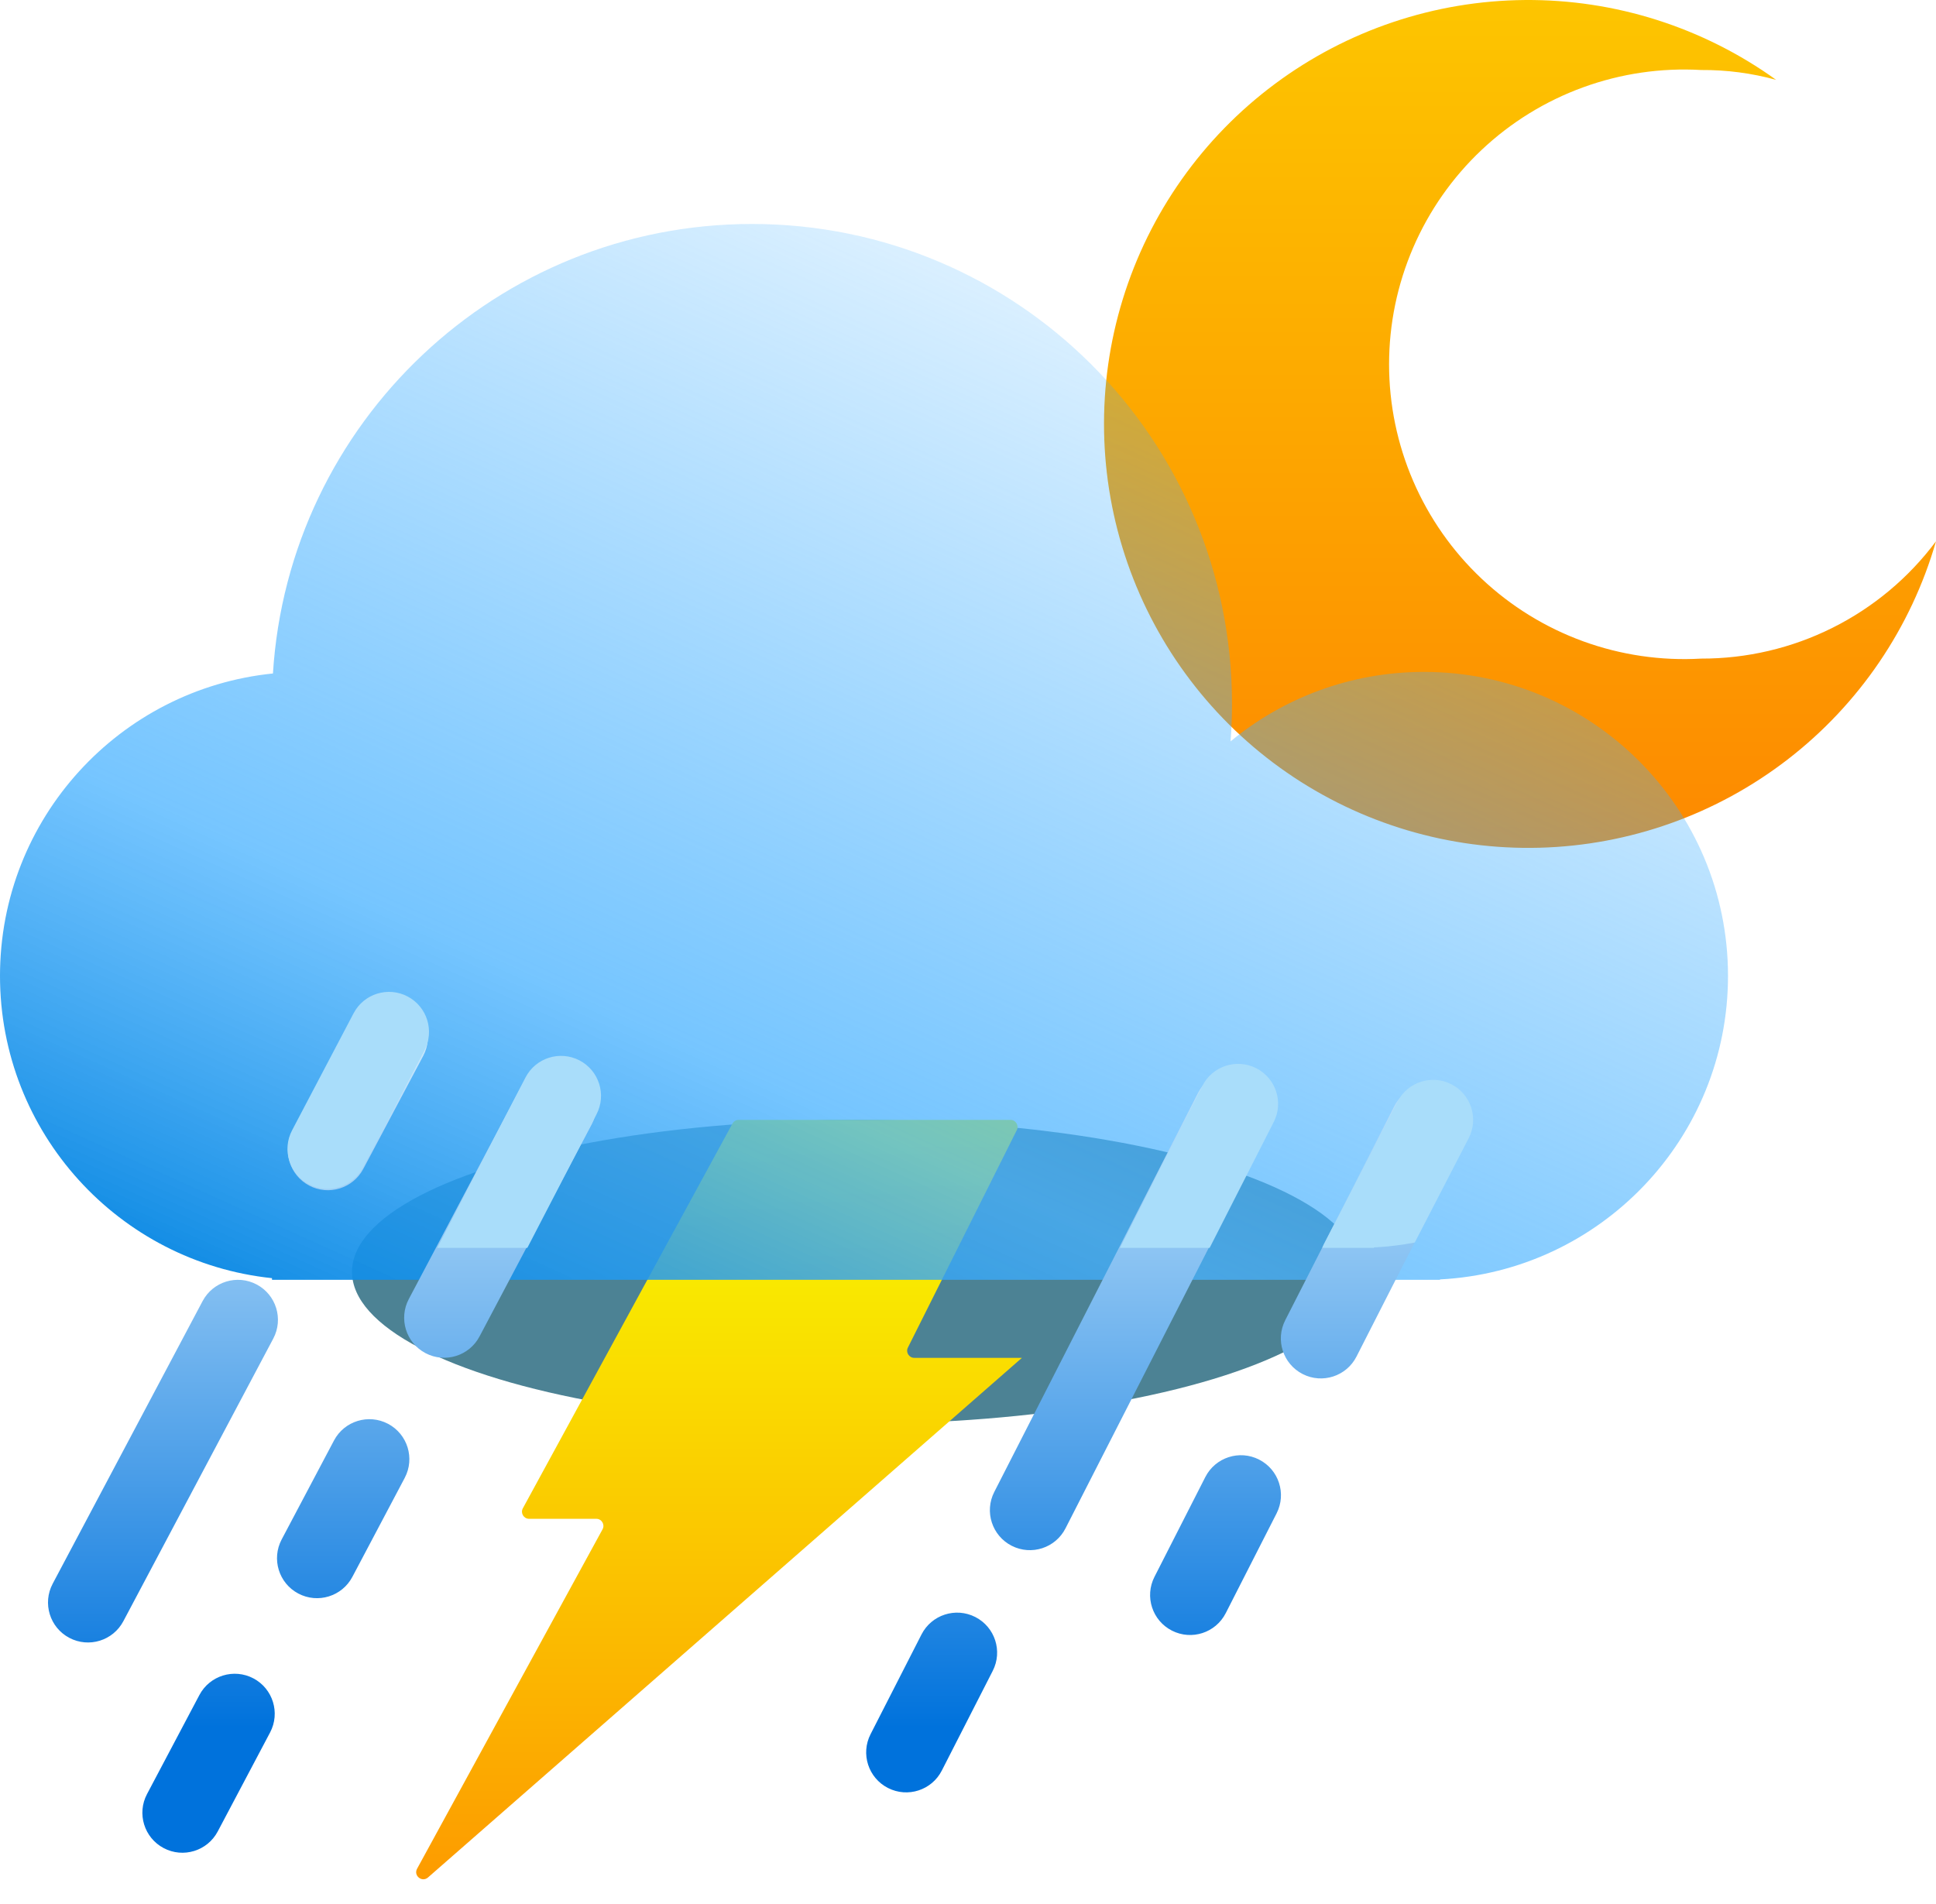 <svg width="121" height="119" viewBox="0 0 121 119" fill="none" xmlns="http://www.w3.org/2000/svg">
<g filter="url(#filter0_f_207_1723)">
<ellipse cx="53.5" cy="79.5" rx="31.5" ry="9.5" fill="#004E67" fill-opacity="0.7"/>
</g>
<path d="M32.678 94.282L45.779 70.232C45.857 70.089 46.006 70.001 46.169 70.001H63.153C63.483 70.001 63.697 70.348 63.55 70.643L56.744 84.233C56.596 84.528 56.811 84.876 57.141 84.876H63.871L26.75 117.357C26.377 117.683 25.83 117.245 26.068 116.81L37.659 95.595C37.82 95.299 37.606 94.938 37.269 94.938H33.068C32.731 94.938 32.517 94.578 32.678 94.282Z" fill="url(#paint0_linear_207_1723)"/>
<path d="M106.323 41.168C103.816 41.313 101.305 40.945 98.946 40.086C96.586 39.227 94.427 37.895 92.601 36.173C90.774 34.45 89.32 32.373 88.325 30.069C87.331 27.765 86.817 25.282 86.817 22.772C86.817 20.262 87.331 17.779 88.325 15.475C89.32 13.171 90.774 11.093 92.601 9.371C94.427 7.648 96.586 6.317 98.946 5.458C101.305 4.599 103.816 4.231 106.323 4.376C107.906 4.364 109.483 4.572 111.01 4.992C106.438 1.704 100.936 -0.045 95.303 0.001C89.67 0.046 84.198 1.883 79.68 5.246C75.162 8.608 71.832 13.321 70.174 18.701C68.517 24.081 68.616 29.849 70.459 35.168C72.302 40.488 75.792 45.083 80.423 48.288C85.055 51.492 90.587 53.139 96.218 52.991C101.85 52.842 107.287 50.905 111.743 47.461C116.199 44.017 119.441 39.244 121 33.834C119.296 36.117 117.081 37.969 114.532 39.242C111.984 40.516 109.172 41.175 106.323 41.168Z" fill="url(#paint1_linear_207_1723)"/>
<g filter="url(#filter1_bi_207_1723)">
<path fill-rule="evenodd" clip-rule="evenodd" d="M77 42C77 42.788 76.97 43.569 76.91 44.342C80.195 41.63 84.407 40 89 40C99.493 40 108 48.507 108 59C108 69.158 100.029 77.454 90 77.974V78H89H19H17V77.896C7.447 76.897 0 68.818 0 59C0 49.162 7.478 41.07 17.059 40.098C18.041 24.416 31.07 12 47 12C63.569 12 77 25.431 77 42Z" fill="url(#paint2_linear_207_1723)"/>
</g>
<path fill-rule="evenodd" clip-rule="evenodd" d="M25.414 62.622C26.634 63.269 27.098 64.782 26.451 66.002L22.703 73.069C22.056 74.289 20.542 74.754 19.323 74.107C18.103 73.46 17.639 71.946 18.285 70.727L22.034 63.659C22.681 62.439 24.194 61.975 25.414 62.622ZM35.94 66.9C37.161 67.546 37.627 69.059 36.982 70.279L29.97 83.54C29.325 84.76 27.812 85.227 26.592 84.581C25.371 83.936 24.905 82.423 25.55 81.202L32.562 67.942C33.207 66.721 34.72 66.255 35.94 66.9ZM78.238 67.234C79.468 67.862 79.956 69.368 79.328 70.597L66.594 95.534C65.967 96.764 64.461 97.252 63.231 96.624C62.001 95.996 61.514 94.49 62.141 93.261L74.875 68.323C75.503 67.094 77.009 66.606 78.238 67.234ZM60.957 101.077C62.187 101.705 62.675 103.211 62.047 104.441L58.863 110.675C58.236 111.904 56.73 112.392 55.5 111.764C54.27 111.137 53.782 109.631 54.41 108.401L57.594 102.167C58.222 100.937 59.727 100.449 60.957 101.077ZM76.609 100.835C75.982 102.066 74.477 102.555 73.246 101.928C72.016 101.301 71.527 99.796 72.154 98.566L75.332 92.328C75.959 91.098 77.464 90.609 78.694 91.236C79.925 91.863 80.414 93.368 79.787 94.598L76.609 100.835ZM81.418 85.89C82.648 86.517 84.154 86.028 84.781 84.797L91.591 71.432C92.218 70.202 91.728 68.697 90.498 68.07C89.268 67.443 87.763 67.932 87.136 69.162L80.326 82.527C79.699 83.758 80.188 85.263 81.418 85.89ZM25.295 92.38C25.941 91.159 25.474 89.646 24.254 89.001C23.033 88.356 21.52 88.822 20.875 90.042L17.603 96.23C16.958 97.451 17.424 98.964 18.644 99.609C19.865 100.255 21.378 99.788 22.023 98.568L25.295 92.38ZM16.881 108.292C17.526 107.071 17.06 105.559 15.84 104.913C14.619 104.268 13.106 104.734 12.461 105.955L9.189 112.143C8.543 113.363 9.01 114.876 10.23 115.521C11.451 116.167 12.963 115.701 13.609 114.48L16.881 108.292ZM17.08 83.671C17.727 82.451 17.263 80.938 16.043 80.291C14.823 79.644 13.31 80.108 12.663 81.328L3.292 98.997C2.645 100.216 3.109 101.73 4.329 102.377C5.549 103.024 7.062 102.559 7.709 101.339L17.08 83.671Z" fill="url(#paint3_linear_207_1723)"/>
<path fill-rule="evenodd" clip-rule="evenodd" d="M32.959 78.001H27.328L32.844 67.351C33.479 66.125 34.987 65.646 36.213 66.281C37.439 66.915 37.919 68.424 37.284 69.65L32.959 78.001ZM75.603 78.001H69.992L75.154 67.866C75.78 66.636 77.286 66.146 78.516 66.773C79.746 67.399 80.236 68.905 79.609 70.135L75.603 78.001ZM88.422 77.669C87.59 77.827 86.738 77.93 85.871 77.975V78.001H84.871H82.641C82.675 77.911 82.714 77.823 82.759 77.736L87.35 68.853C87.984 67.626 89.493 67.146 90.719 67.78C91.946 68.413 92.426 69.922 91.792 71.148L88.422 77.669ZM18.255 70.653C17.612 71.876 18.082 73.387 19.304 74.029C20.527 74.672 22.038 74.202 22.681 72.98L26.526 65.664C27.168 64.441 26.698 62.93 25.476 62.288C24.254 61.645 22.742 62.115 22.1 63.337L18.255 70.653Z" fill="#A9DDFA"/>
<defs>
<filter id="filter0_f_207_1723" x="0" y="48" width="107" height="63" filterUnits="userSpaceOnUse" color-interpolation-filters="sRGB">
<feFlood flood-opacity="0" result="BackgroundImageFix"/>
<feBlend mode="normal" in="SourceGraphic" in2="BackgroundImageFix" result="shape"/>
<feGaussianBlur stdDeviation="11" result="effect1_foregroundBlur_207_1723"/>
</filter>
<filter id="filter1_bi_207_1723" x="-7" y="5" width="122" height="80" filterUnits="userSpaceOnUse" color-interpolation-filters="sRGB">
<feFlood flood-opacity="0" result="BackgroundImageFix"/>
<feGaussianBlur in="BackgroundImageFix" stdDeviation="3.5"/>
<feComposite in2="SourceAlpha" operator="in" result="effect1_backgroundBlur_207_1723"/>
<feBlend mode="normal" in="SourceGraphic" in2="effect1_backgroundBlur_207_1723" result="shape"/>
<feColorMatrix in="SourceAlpha" type="matrix" values="0 0 0 0 0 0 0 0 0 0 0 0 0 0 0 0 0 0 127 0" result="hardAlpha"/>
<feOffset dy="2"/>
<feGaussianBlur stdDeviation="4"/>
<feComposite in2="hardAlpha" operator="arithmetic" k2="-1" k3="1"/>
<feColorMatrix type="matrix" values="0 0 0 0 0 0 0 0 0 0.82 0 0 0 0 1 0 0 0 0.25 0"/>
<feBlend mode="normal" in2="shape" result="effect2_innerShadow_207_1723"/>
</filter>
<linearGradient id="paint0_linear_207_1723" x1="44.371" y1="70.001" x2="44.371" y2="119" gradientUnits="userSpaceOnUse">
<stop stop-color="#F8FD00"/>
<stop offset="1" stop-color="#FD9800"/>
</linearGradient>
<linearGradient id="paint1_linear_207_1723" x1="95" y1="0" x2="95" y2="53" gradientUnits="userSpaceOnUse">
<stop stop-color="#FDC500"/>
<stop offset="1" stop-color="#FD8900"/>
</linearGradient>
<linearGradient id="paint2_linear_207_1723" x1="56" y1="101.5" x2="96.5" y2="12" gradientUnits="userSpaceOnUse">
<stop stop-color="#0082DF"/>
<stop offset="0.3" stop-color="#48B2FF" stop-opacity="0.75"/>
<stop offset="1" stop-color="#3BADFF" stop-opacity="0"/>
</linearGradient>
<linearGradient id="paint3_linear_207_1723" x1="49.371" y1="53.001" x2="49.371" y2="108" gradientUnits="userSpaceOnUse">
<stop offset="0.168" stop-color="#D7F0FF"/>
<stop offset="1" stop-color="#0072DC"/>
</linearGradient>
</defs>
</svg>

